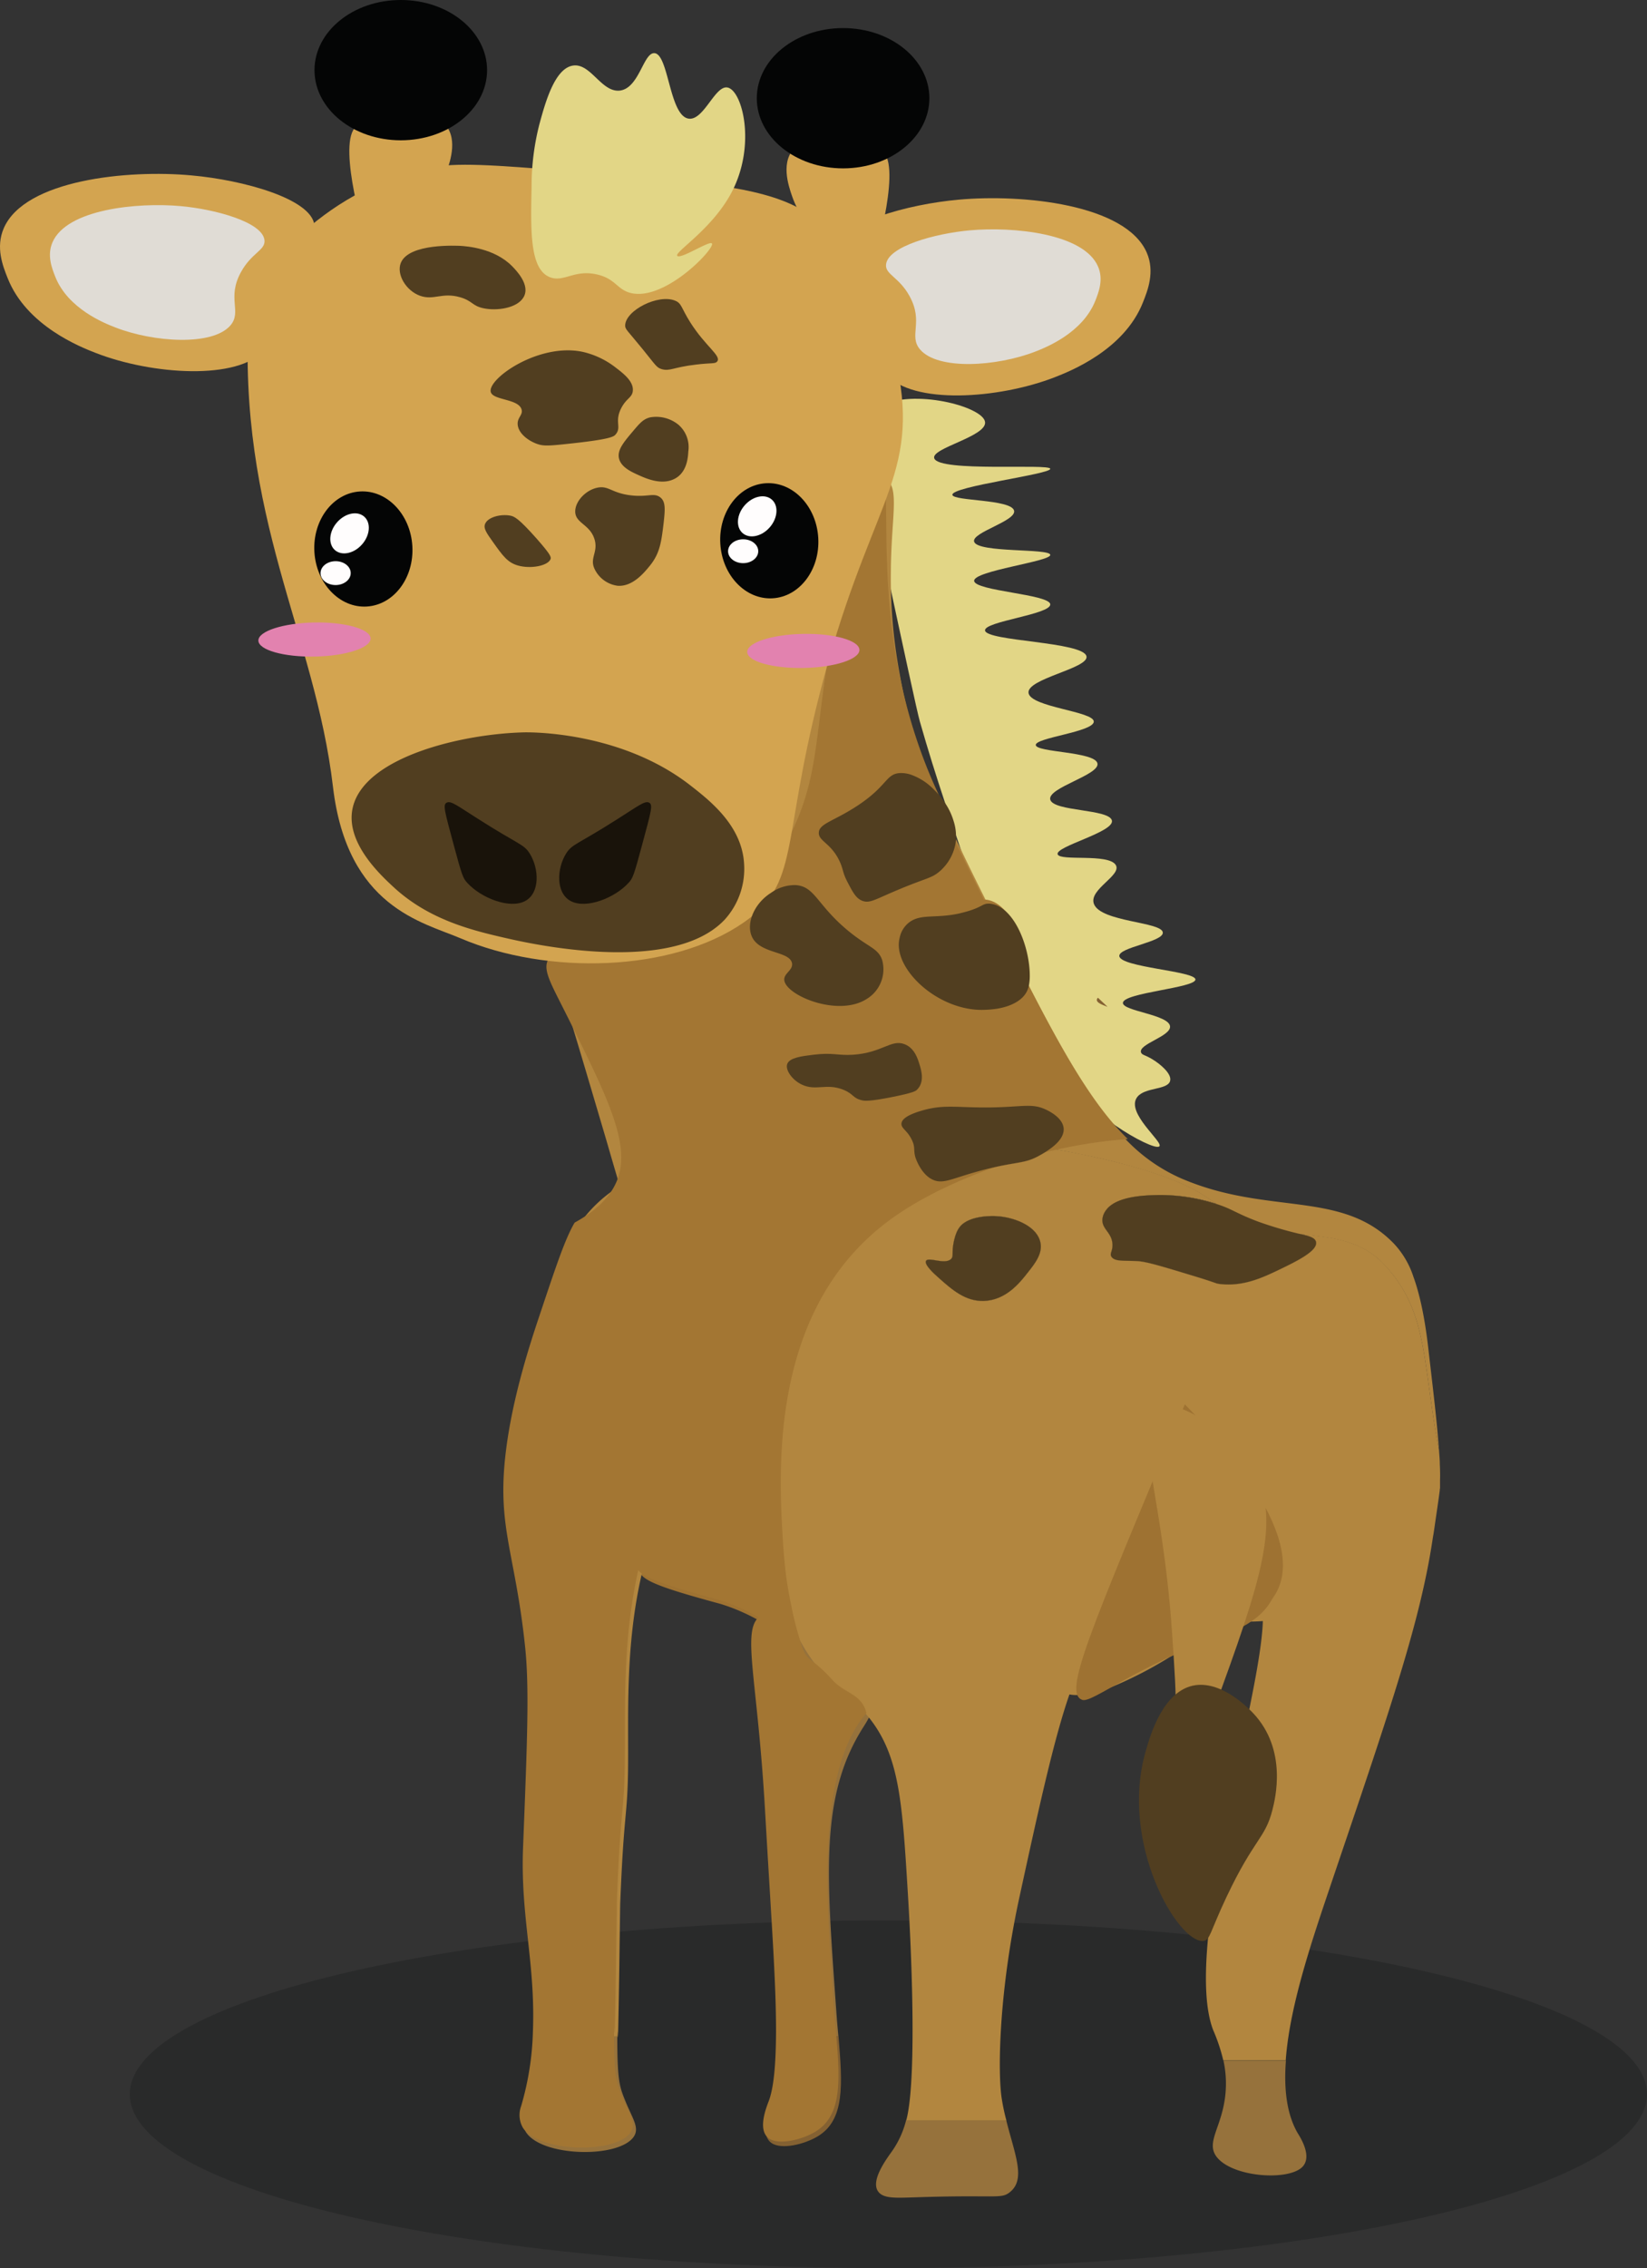 <svg xmlns="http://www.w3.org/2000/svg" width="364.55" height="501.79" viewBox="0 0 364.55 501.79"><rect x="0" y="0" width="364.55" height="501.79" fill="#333333" stroke="none"/><defs><style>.cls-1,.cls-10{fill:#040505;}.cls-1{opacity:0.2;}.cls-2{fill:#e2d686;}.cls-3{fill:#96723c;}.cls-4{fill:#b2863f;}.cls-5{fill:#9e7232;}.cls-6{fill:#d3a450;}.cls-7{fill:#513e20;}.cls-8{fill:#846132;}.cls-9{fill:#a37633;}.cls-11{fill:#e0dcd5;}.cls-12{fill:#e282af;}.cls-13{fill:#fffdfd;}.cls-14{fill:#19130a;}</style></defs><title>Giraffe_Normal</title><g id="Ebene_2" data-name="Ebene 2"><g id="Ebene_1-2" data-name="Ebene 1"><path class="cls-1" d="M364.55,463.33c0,21.24-75.18,38.46-167.91,38.46S28.73,484.57,28.73,463.33s75.17-38.47,167.91-38.47S364.55,442.09,364.55,463.33Z"/><path class="cls-2" d="M194.78,89.87c-5.53,3-3.76,11.87,0,29.41,5.46,25.42,8.2,38.18,8.83,40.37,3.58,12.53,6.94,22.2,13.64,41.52,5.65,16.28,12.82,36.18,29.69,47.87,4.36,3,8.85,5.13,9.63,4.61,1.24-.81-7.63-7.49-4.81-11,1.73-2.13,6.61-1.49,7.22-3.46.5-1.61-2.23-3.83-3.93-4.85-1.54-.94-2.28-.91-2.49-1.49-.66-1.87,6.59-3.55,6.42-5.77-.2-2.61-10.45-3.37-10.43-5.19,0-2.27,16.06-3.31,16.05-5.19s-16.68-2.68-16.85-5.19c-.14-1.94,9.76-3.12,9.63-5.19-.15-2.41-13.73-2.3-15.25-6.34-1.21-3.23,6.33-6.34,4.81-8.65-1.68-2.55-12.24-.76-12.83-2.31-.67-1.75,12.61-4.92,12-7.5s-12.93-1.95-13.64-4.61,11.16-5.49,10.43-8.07-13.48-2.36-13.64-4,12.8-2.91,12.84-5.19-14-3.18-14.44-6.34,13.29-5.42,12.83-8.08c-.56-3.29-22.27-3.32-22.46-5.76-.17-2,14.57-3.53,14.44-5.77s-16.73-2.94-16.85-5.19,17.11-4.3,16.85-5.77-16-.38-16.85-2.88c-.67-2.07,9.49-4.6,8.83-6.92-.73-2.52-13.47-2.06-13.65-3.46-.24-1.86,21.88-4.57,21.67-5.77s-24.6.8-25.68-2.31c-.79-2.27,11.76-4.84,11.24-8.07C217.49,89.88,202,85.92,194.78,89.87Z"/><path class="cls-3" d="M192.33,380c-.45.87-.91,1.58-1.23,2.09A43.6,43.6,0,0,0,186,393.29c-3.87,12.91-2.54,28.57-.88,51.81.13,1.88.29,3.71.46,5.45H172.32c0-11.56-1-23.85-2.44-49.14-1.66-28.8-5.08-39.17-1.43-42.58l0,0a4.15,4.15,0,0,1,1.4-.87,9.4,9.4,0,0,1,4.72-.34,6.77,6.77,0,0,1,.94.15,3.88,3.88,0,0,1,.49.11c7.32,1.61,16.5,8.23,17.6,15.26A10.85,10.85,0,0,1,192.33,380Z"/><path class="cls-4" d="M227.44,281.6c-1.72,2.2-4.78,6.06-9.69,6.22-4.1.1-7-2.43-10.35-5.45-.46-.4-3.06-2.72-2.38-3.49s4,.9,5.41-.27c.58-.47.35-1,.45-2.43.07-.42.33-3.25,1.6-4.79,2.14-2.64,7.68-2.38,8.13-2.32,3.55.18,8.4,1.9,9.54,5.29C231.06,277.05,229.17,279.43,227.44,281.6Z"/><path class="cls-4" d="M232.52,254.1a21.46,21.46,0,0,1-2.37,1.5c-3.42,1.93-4.89,1.3-12,3.1-7.25,1.85-9.17,3.38-11.61,2.33s-3.62-4.16-3.81-4.66c-.68-1.85,0-2.41-.94-4.26a8.28,8.28,0,0,0-.72-1.19A245.2,245.2,0,0,1,232.52,254.1Z"/><path class="cls-4" d="M291.29,274.75c.45,2-4.4,4.34-8.3,6.22-3.55,1.69-7.87,3.73-13.05,3.09-1-.13-.39-.16-5.89-1.82-6.8-2.06-10.18-3.1-12.23-3.23-2.9-.18-4.95.16-5.76-.9-.59-.79.32-1.29.16-3-.2-2.51-2.41-3.22-2.21-5.42a4,4,0,0,1,.78-1.93c2.34-3.31,9.34-3.36,12.27-3.38A40.46,40.46,0,0,1,268,266l1.27.37a37.4,37.4,0,0,0,12.27,5.44,58.2,58.2,0,0,0,5.89,1.12C289.82,273.46,291.06,273.8,291.29,274.75Z"/><path class="cls-5" d="M168.48,358.8a43.44,43.44,0,0,0-8.95-3.94c-11.42-3.09-16.33-4.76-17.6-6.5-1-1.35-.23-2.36,1.24-3.89a0,0,0,0,0,0,0,34.66,34.66,0,0,0,3.74-4.52,25.21,25.21,0,0,0,2.41-4.37c5-11.66,5.24-18,6.8-17.95,2.31.13,8.82,15,17.93,29a1.71,1.71,0,0,1,.16.29,13,13,0,0,1,1.53,9.68c-.1.43-.16.82-.23,1.19-.13.53-.23,1-.29,1.46a2.24,2.24,0,0,0,.19,1.69C179.74,366.21,175,362.48,168.48,358.8Z"/><path class="cls-4" d="M318.69,323.89c0-.95-.1-1.93-.17-2.94-.26-1.4-.55-3.06-.88-5-2.63-16.29-2.4-25.47-9.76-34.52a24.3,24.3,0,0,0-1.69-1.87,16.64,16.64,0,0,0-2.12-1.91c-5-3.7-10.47-3.91-16.62-4.76,2.37.58,3.61.93,3.84,1.88.45,2-4.4,4.34-8.3,6.21-3.55,1.7-7.88,3.73-13.05,3.1-1-.13-.39-.16-5.89-1.83-6.8-2.06-10.18-3.09-12.23-3.22-2.9-.19-4.95.16-5.76-.9-.59-.8.32-1.3.16-3-.2-2.51-2.41-3.23-2.21-5.42a4,4,0,0,1,.78-1.93c2.34-3.31,9.34-3.36,12.26-3.39a40.91,40.91,0,0,1,11,1.56c.46.13.88.27,1.27.37-1.43-.92-2.67-1.8-3.84-2.48-5.66-3.39-16-6.59-28.7-9-1.37-.24-2.8-.5-4.23-.74a20.86,20.86,0,0,1-2.38,1.51c-3.41,1.93-4.88,1.3-11.94,3.09-7.25,1.86-9.17,3.39-11.61,2.33s-3.62-4.15-3.81-4.65c-.69-1.85,0-2.41-.95-4.26a7,7,0,0,0-.71-1.19c-24.37-.87-49.33,2-64,11.48a30.72,30.72,0,0,0-8.37,7.64c-.29.42-.62.9-.91,1.4-2.08,3.55-4.07,9.47-7.58,20-2.08,6.19-6.15,18.38-7.65,30.7-2,16.59,2,22.09,4.23,42.77,1,9.18.52,21.08-.42,44.86-.59,15.26,2.8,25.58,2.18,40.78h18c0-3.83.1,4.23.23-2.85.23-10.79.36-24.12.42-26.56.78-20.05,1.57-19.09,1.73-29.33.16-11.9-.72-27.16,3-43.45a17.6,17.6,0,0,1,1.24-3.89,0,0,0,0,0,0,0s0-.05,0-.08a10,10,0,0,1,3.71-4.44,9.51,9.51,0,0,1,.94-.53c5-2.51,12.73-1.32,17.8,1.72,6.35,3.78,6,8.91,8.92,16.48.19.52.42,1.05.65,1.61a44.48,44.48,0,0,0,2.41,4.76c.23.42.49.85.78,1.3,5.11,8.09,8.46,7.88,13.89,14.73,0,0,.07.08.1.1,6.61,8.39,7.26,18.46,8.49,38.65,1.11,18,1.79,42.5-.35,50.33h22.16a44.8,44.8,0,0,1-1-4.68c-.91-5.37-.78-23,3.8-44.28,4.49-20.63,7.75-35.47,11.16-45.28a7,7,0,0,0,1.73.13,23.81,23.81,0,0,0,8-1.93h0s0,0,0,0A88.17,88.17,0,0,0,259,366.55a.43.43,0,0,1,.26-.1,5.18,5.18,0,0,1,.49-.35c2.92-1.82,5.17-3.36,6-3.91,1.76-1.19,3.22-2.3,4.46-3.31,1.82,0,3.61,0,5.34-.08.45,0,.91,0,1.36-.05.88,0,1.76-.05,2.61-.11-.13,4.5-1.34,11.4-3,19.52-3.1,15.34-7.65,35-9.12,50.49v0c-.81,8.49-.68,15.74,1.11,20.44a39.68,39.68,0,0,1,2.25,6.72h13.83c.91-12.9,6.57-28.72,11-41.89,12.52-36.95,18.77-55.41,21.47-73.13.07-.45.13-.9.23-1.38.13-.87.26-1.74.39-2.67.33-2.25.68-4.57,1-7v-.1c0-.11,0-.22.06-.35,0-.58,0-1.19,0-1.8v-.05C318.78,326.32,318.75,325.13,318.69,323.89ZM227.44,281.6c-1.72,2.19-4.78,6.06-9.69,6.21-4.1.11-7-2.43-10.35-5.44-.46-.4-3.06-2.73-2.38-3.5s4,.9,5.41-.26c.58-.48.35-1,.45-2.43.07-.43.33-3.26,1.6-4.79,2.14-2.65,7.67-2.38,8.13-2.33,3.55.19,8.4,1.91,9.53,5.29C231.06,277.05,229.17,279.43,227.44,281.6Z"/><path class="cls-4" d="M227.44,281.6c-1.72,2.2-4.78,6.06-9.69,6.22-4.1.1-7-2.43-10.35-5.45-.46-.4-3.06-2.72-2.38-3.49s4,.9,5.41-.27c.58-.47.35-1,.45-2.43.07-.42.33-3.25,1.6-4.79,2.14-2.64,7.68-2.38,8.13-2.32,3.55.18,8.4,1.9,9.54,5.29C231.06,277.05,229.17,279.43,227.44,281.6Z"/><path class="cls-4" d="M318.52,321c-.26-1.4-.55-3.06-.88-5-2.63-16.29-2.4-25.47-9.76-34.52a24.3,24.3,0,0,0-1.69-1.87,16.64,16.64,0,0,0-2.12-1.91c-5-3.7-10.47-3.91-16.62-4.76,2.37.58,3.61.93,3.84,1.88.45,2-4.4,4.34-8.3,6.21-3.55,1.7-7.88,3.73-13.05,3.1-1-.13-.39-.16-5.89-1.83-6.8-2.06-10.18-3.09-12.23-3.22-2.9-.19-4.95.16-5.76-.9-.59-.8.32-1.3.16-3-.2-2.51-2.41-3.23-2.21-5.42a4,4,0,0,1,.78-1.93c2.34-3.31,9.34-3.36,12.26-3.39a40.91,40.91,0,0,1,11,1.56c.46.13.88.27,1.27.37-1.43-.92-2.67-1.8-3.84-2.48-3.61-2.17-9.18-4.26-16-6.11q-4.2-1.16-9-2.15c-1.21-.23-2.41-.5-3.68-.74h0c-1.37-.26-2.77-.5-4.2-.74a20.86,20.86,0,0,1-2.38,1.51c-3.41,1.93-4.88,1.3-11.94,3.09-7.25,1.86-9.17,3.39-11.61,2.33s-3.62-4.15-3.81-4.65c-.69-1.85,0-2.41-.95-4.26a7,7,0,0,0-.71-1.19c-24.37-.87-49.33,2-64,11.48q-1.43-4.8-2.93-10c-3.52-11.9-6-20.31-7.85-26.34-2.11-7-3.31-10.9-4-13.39a22.61,22.61,0,0,1-.74-3.28,15.69,15.69,0,0,1-.17-2.54c-.35-15.12,3.71-29.72,10.09-42.92a139.31,139.31,0,0,1,28.83-39.09c.46-.45,1-.9,1.4-1.33,1.43-1.34,2.9-2.61,4.33-3.83.49-.42,1-.82,1.46-1.22,1.14-1,2.31-1.87,3.45-2.75a81,81,0,0,1,7-4.81,51.34,51.34,0,0,1,8.49-4.39h0c3.68-1.43,6.71-1.85,8.72-1.09h0c.22.08.42.19.61.27,0,0,0,0,0,0a3.32,3.32,0,0,1,1.3,1.46c1.43,2.86.1,8.73,0,18.73v.34a115.06,115.06,0,0,0,1.92,22.67,119.57,119.57,0,0,0,7.58,25.76s0,0,0,0c1.43,3.49,3,7,4.85,10.82,2.08,4.42,4.42,9.18,7.06,14.44h0c.26.56.55,1.14.85,1.72,3,5.93,5.66,11.37,8.2,16.32v0c8.42,16.45,14.93,27.69,22.45,35a37.89,37.89,0,0,0,11.36,7.7c19.23,8.28,35.56,2.43,47.11,14.47a19.5,19.5,0,0,1,4.27,7.27c1.3,3.57,2.53,8.75,3.38,16.53C317.22,307.6,318.1,314.84,318.52,321Z"/><path class="cls-6" d="M185.07,55.17c.65-5.86,15.89-10,27.17-11,14.07-1.28,36.94,1,41.59,11.73,1.83,4.23.21,8.35-.85,11-4.17,10.58-16.25,15.28-19.52,16.56-12.45,4.84-31.54,6.12-37.35-.69-3.83-4.49,1.23-8.79-3.4-17.25C189.26,59.2,184.71,58.45,185.07,55.17Z"/><path class="cls-5" d="M262.25,310.7c7.15,7.24,28.56,30.12,19.53,42.78-.73,1-2.27,5.17-11,8.28-19.76,7-29.09,15.14-31.26,14.31C235.39,374.51,240.66,362.29,262.25,310.7Z"/><path class="cls-4" d="M256,311.18c-5.83,2.39,1.25,18.46,3.4,49.68.62,9,.93,13.54.85,19.32-.14,10-1.13,15.67,0,15.87,1.79.31,6.9-13.59,8.48-17.94C279,350,283.93,335.79,277.22,325,271.8,316.24,260.55,309.32,256,311.18Z"/><path class="cls-7" d="M264.63,372.82c-7.09,1-10,10.93-11,14.49-6,20.45,7.19,42.72,12.73,42.09,1.49-.17,1.42-1.87,5.09-9.66,6.17-13.06,8.57-12.93,10.19-19.32.62-2.46,3.37-13.28-4.25-21.39C276.48,378.09,270.71,372,264.63,372.82Z"/><path class="cls-3" d="M140.24,472.77c-3.35,4.76-20.15,4.42-23.79-1a5.66,5.66,0,0,1-.42-4.82,63.91,63.91,0,0,0,2.6-16.37h18c0,8.78.39,10.79,1.53,13.6C139.88,468.62,141.7,470.68,140.24,472.77Z"/><path class="cls-8" d="M180.91,472.69c-2.8,1.67-7.94,3-10.18,1.4-2.57-1.82-.56-6.82,0-8.28,1.07-2.91,1.56-7.82,1.59-15.26H185.6C186.48,461.19,187.06,469.07,180.91,472.69Z"/><path class="cls-3" d="M223.42,485.07c-1.92,1.48-3.12.45-20.79,1.06-4.26.13-6.83.29-8.07-1.06-2.21-2.38,1.79-7.59,3-9.31a20.59,20.59,0,0,0,3-6.69h22.16C224.66,476.82,227.16,482.24,223.42,485.07Z"/><path class="cls-3" d="M288.18,479.49c-3.19,3-15,2.19-18.68-2.06-3.19-3.68,1.88-7.33,1.85-16.56a23.6,23.6,0,0,0-.55-5h13.83c-.49,6.25.16,11.83,2.6,16.06C288,473.14,290.52,477.27,288.18,479.49Z"/><path class="cls-9" d="M227.18,217c8.43,16.45,14.94,27.69,22.45,35a107.2,107.2,0,0,0-13.44,1.85h0c-16,3.2-29.45,9.36-37.32,14.7C170,288,172.29,325.11,173.36,342c.1,1.35.2,2.62.33,3.86a78.14,78.14,0,0,0,1.53,9.68c.06.45.16.87.26,1.3.45,2.09,1,4.1,1.62,6.11,1.47,5.18,1.81,2.84,7.2,8.77,2.73,3,6.37,2.94,7.48,7.25-11.19,13.05-8.85,41.87-7.19,65.12.13,1.88.29,3.7.45,5.45.88,10.63,1.47,18.51-4.68,22.14-2.8,1.66-7.94,3-10.19,1.4-2.57-1.83-.55-6.83,0-8.28,1.08-2.91,1.56-7.83,1.6-15.26,0-11.56-1-23.86-2.44-49.14-1.66-28.81-5.08-39.17-1.44-42.58l0,0a42.91,42.91,0,0,0-9-3.94c-11.42-3.1-16.34-4.76-17.61-6.51-3.67,16.29-2.79,31.55-3,43.46-.16,10.23-.94,9.28-1.72,29.33-.07,2.43-.2,15.76-.42,26.55-.14,7.09-.23-1-.23,2.86,0,8.78.39,10.79,1.53,13.59,1.75,4.47,3.58,6.54,2.11,8.63-3.35,4.76-20.14,4.41-23.78-1a5.65,5.65,0,0,1-.43-4.81,64,64,0,0,0,2.61-16.37c.61-15.21-2.77-25.52-2.18-40.78.94-23.78,1.43-35.68.42-44.86-2.21-20.68-6.25-26.19-4.23-42.77,1.49-12.32,5.56-24.52,7.64-30.71,3.52-10.52,5.5-16.45,7.59-20,3.64-2,7.48-4.87,9.27-9.05,3.32-7.8-1.53-17.82-10.77-36.34a.83.83,0,0,0-.07-.13c-3.87-7.8-5.88-10.79-3.9-13.25,4-4.92,17.18,1,30.42-2.88.53-.16,1.08-.35,1.6-.53s1.3-.5,1.92-.77c9.18-4.07,13.5-12,18.12-20.52,0,0,0,0,0,0a.09.09,0,0,1,0-.08c7.13-13.25,6.41-21.32,9.37-40.68.33-1.93.65-4,1-6.16v0c0-.08,0-.1,0-.18.85-4.68,2.41-13.46,4.27-21.11v0c1.85-7.73,4-14.26,6.05-14.26h0a.94.94,0,0,1,.62.26,0,0,0,0,0,0,0,5.74,5.74,0,0,1,.82,2.88v0c.35,3.44.13,9.5.45,17.27v.35c.52,13.43,2.57,31.89,11.62,50.94v0c.68,1.46,1.4,2.88,2.18,4.34a11,11,0,0,1,.55,4c2.08,4.41,4.43,9.17,7.06,14.44h0l.32,0c5.4.4,8.92,9.45,8.92,15.87a10.21,10.21,0,0,1-.2,2.15Z"/><path class="cls-8" d="M242.77,221.22a.73.73,0,0,1,.26-.48c.68.66,1.4,1.32,2.12,2C243.78,222.25,242.77,221.8,242.77,221.22Z"/><path class="cls-6" d="M176.18,32.43c-3.55,3.14-1.68,8.61-.85,11,2.79,8.1,12,16.58,17.83,15.18,0,0,6.21-20.27,2.55-24.84C191.82,29,180.42,28.69,176.18,32.43Z"/><path class="cls-6" d="M98,27c3.56,3.15,1.68,8.61.85,11-2.78,8.11-12,16.58-17.83,15.18,0,0-6.21-20.27-2.54-24.84C82.36,23.56,93.77,23.28,98,27Z"/><ellipse class="cls-10" cx="88.71" cy="15.52" rx="19.1" ry="15.52"/><ellipse class="cls-10" cx="186.61" cy="21.73" rx="19.1" ry="15.52"/><path class="cls-6" d="M69.59,49.81c-.65-5.86-15.89-10-27.17-11C28.35,37.49,5.48,39.75.83,50.5c-1.83,4.23-.21,8.34.85,11C5.85,72.12,17.93,76.82,21.2,78.09c12.45,4.85,31.54,6.12,37.35-.69,3.83-4.48-1.23-8.79,3.4-17.25C65.4,53.84,70,53.08,69.59,49.81Z"/><path class="cls-11" d="M58.54,53.13C58.1,49.14,47.7,46.3,40,45.6c-9.6-.87-25.21.67-28.38,8-1.25,2.89-.14,5.7.58,7.54C15,68.36,23.29,71.57,25.52,72.44,34,75.74,47,76.61,51,72c2.61-3.06-.84-6,2.32-11.77C55.68,55.89,58.79,55.37,58.54,53.13Z"/><path class="cls-11" d="M196.12,58.5c.44-4,10.84-6.84,18.54-7.54,9.6-.87,25.21.67,28.38,8,1.25,2.89.14,5.69-.58,7.53-2.84,7.22-11.09,10.43-13.32,11.3-8.49,3.3-21.52,4.17-25.49-.47-2.61-3.06.84-6-2.31-11.77C199,61.25,195.87,60.73,196.12,58.5Z"/><path class="cls-6" d="M125.71,37.83c28.23,2.26,42.34,3.4,51.23,8.28,17.21,9.43,20.31,27.12,22.08,37.25,4,23.09-7.16,29.11-17.66,70.38-8.48,33.3-4.34,41.75-16.78,50.37-15.88,11-43.46,11.68-62.71,3.45-8.29-3.54-25-6.83-28.16-33.41-4-34.1-21.22-59.51-18.65-105.28.37-6.75,15.71-26.76,39.74-31.73C100.92,35.87,109.27,36.5,125.71,37.83Z"/><path class="cls-2" d="M127,14.49c-4.2.41-6.34,8.31-7.64,13.11a55.35,55.35,0,0,0-1.7,13.8c-.21,10-.39,18.41,4.25,20,3,1,5.25-1.79,10.18-.69,4.22.94,4.49,3.43,7.64,4.14,7.68,1.72,18.78-10.15,17.83-11-.63-.6-6.83,3.52-7.64,2.76s7.5-5.71,11.88-13.8c5.74-10.61,2.48-23-.85-23.46-2.72-.38-5.18,7.3-8.48,6.9-4.34-.53-4.44-14.35-7.64-14.49-2.43-.11-3.35,7.77-7.64,8.28C133.17,20.48,130.83,14.11,127,14.49Z"/><ellipse class="cls-12" cx="177.82" cy="144" rx="12.42" ry="3.77" transform="translate(-2.72 3.42) rotate(-1.09)"/><ellipse class="cls-12" cx="69.62" cy="141.49" rx="12.42" ry="3.77" transform="translate(-2.69 1.35) rotate(-1.09)"/><ellipse class="cls-10" cx="80.42" cy="121.46" rx="10.86" ry="12.75" transform="translate(-6.89 4.86) rotate(-3.32)"/><ellipse class="cls-13" cx="77.37" cy="117.99" rx="4.92" ry="3.69" transform="translate(-62.42 98.86) rotate(-48.95)"/><ellipse class="cls-13" cx="74.29" cy="126.8" rx="3.34" ry="2.64" transform="translate(-0.4 0.23) rotate(-0.18)"/><ellipse class="cls-10" cx="170.27" cy="119.65" rx="10.86" ry="12.75" transform="translate(-6.64 10.05) rotate(-3.32)"/><ellipse class="cls-13" cx="167.6" cy="114.23" rx="4.92" ry="3.69" transform="translate(-28.61 165.61) rotate(-48.95)"/><ellipse class="cls-13" cx="164.49" cy="121.96" rx="3.34" ry="2.64" transform="translate(-0.38 0.51) rotate(-0.18)"/><path class="cls-7" d="M78.1,178.58c2.68-11.2,24.42-16.3,38.2-16.56,1.46,0,21.26-.14,36.5,11.73,4.32,3.37,11.37,8.86,11.89,17.25a16.72,16.72,0,0,1-4.25,12.42c-11.72,12.51-43.42,5.27-48.38,4.14-7.35-1.68-16.79-3.94-24.62-11C84.39,193.75,76.24,186.37,78.1,178.58Z"/><path class="cls-7" d="M146,109.93c-1.37-.92-2.71.09-6.36-.34-4.21-.5-4.85-2.12-7.22-1.73-2.72.45-5.26,3.13-5.09,5.52s3.23,2.68,4.24,5.86c.91,2.86-1.09,4.17,0,6.56a6.6,6.6,0,0,0,5.1,3.79c3.39.28,6-3,7.21-4.48,2.22-2.76,2.51-5.32,3-9.31C147.22,112.67,147.4,110.86,146,109.93Z"/><path class="cls-7" d="M143.89,92.34c-1.51.37-2.28,1.28-3.82,3.1-2.11,2.5-3.61,4.27-3,6.21.59,1.79,2.67,2.74,4.24,3.45s4.85,2.19,7.64,1c3.12-1.29,3.33-4.92,3.4-6.21a6.56,6.56,0,0,0-2.12-5.87A7.77,7.77,0,0,0,143.89,92.34Z"/><path class="cls-7" d="M112.91,114.07c.93.17,1.86.57,5.94,5.17,3,3.42,3.2,4,3,4.49-.66,1.5-4.45,2.17-7.22,1.38-2.28-.65-3.36-2.16-5.51-5.18-1.48-2.07-2.21-3.12-1.7-4.13C108.1,114.39,110.81,113.69,112.91,114.07Z"/><path class="cls-7" d="M108.66,86.82c.66,1.76,6.15,1.41,6.79,3.79.34,1.26-1.06,1.77-.85,3.45.25,1.92,2.38,3.47,4.25,4.14,1.36.49,2.45.47,6.79,0,9.47-1,10.2-1.59,10.61-2.07,1.41-1.62-.31-2.82,1.27-5.86,1.15-2.2,2.41-2.29,2.55-3.8.2-2.1-2.07-3.83-3.82-5.17A18.58,18.58,0,0,0,129,77.85C119.18,75.74,107.59,84,108.66,86.82Z"/><path class="cls-7" d="M138.37,72c0,.89.47,1.06,3.82,5.18,2.94,3.61,3.1,4.13,4.25,4.48,1.81.55,2.58-.42,7.64-1,3.43-.42,4.23-.12,4.67-.69.95-1.26-2.53-3.25-5.95-8.63-2.06-3.25-1.88-4.24-3.39-4.83C145.71,65,138.47,68.63,138.37,72Z"/><path class="cls-7" d="M101.87,54.39c-.58,0-11.38-.66-13.16,3.79-1,2.56,1.19,6.15,4.25,7.25s4.88-.83,8.91.34c2.73.8,2.61,1.88,5.1,2.42,3,.65,7.5,0,8.91-2.42,1.6-2.7-1.67-6-2.55-6.9C109.39,54.88,103.25,54.48,101.87,54.39Z"/><path class="cls-7" d="M211.6,185.51a7.32,7.32,0,0,1-.23,1.69,10.49,10.49,0,0,1-2.77,5,4.89,4.89,0,0,1-.62.58c-1.75,1.51-2.73,1.4-8.49,3.78s-6.83,3.31-8.49,2.78c-1.47-.5-2.18-1.82-3.39-4.15-1.13-2.14-.91-2.7-1.69-4.47-1.92-4.26-4.81-4.58-4.68-6.56s3.38-2.51,8.49-5.87c6.67-4.37,6.31-7,9.34-7.25a6.73,6.73,0,0,1,2.47.32,13.14,13.14,0,0,1,5.21,3.36s0,0,0,0a15.79,15.79,0,0,1,2.11,2.49v0a14.12,14.12,0,0,1,2.18,4.33A11.07,11.07,0,0,1,211.6,185.51Z"/><path class="cls-7" d="M191.85,221c-6.32,4.07-17.86-.75-18.25-4.13-.18-1.55,2-2.19,1.7-3.8-.54-2.54-6.31-2.07-8.49-5.17-2-2.91-.15-7.86,3.82-10.35a9,9,0,0,1,5.52-1.73c4.25.31,4.67,4.36,11.46,10,4.58,3.81,6.73,3.9,7.64,6.55A7.67,7.67,0,0,1,191.85,221Z"/><path class="cls-7" d="M227.93,215.85a10.24,10.24,0,0,1-.19,2.14v0a4.93,4.93,0,0,1-1.08,2.3c-1.46,1.74-3.93,2.54-6,2.88a22.93,22.93,0,0,1-4.13.24c-9.86-.48-19-9.55-17.41-15.87a5.72,5.72,0,0,1,2.11-3.47c2.57-1.95,5.67-.84,10.87-1.93.59-.13,1.21-.29,1.86-.47,3.32-.95,3.48-1.72,4.75-1.75h0c.1,0,.2,0,.33,0C224.42,200.37,227.93,209.42,227.93,215.85Z"/><path class="cls-7" d="M188.77,233.35c-3.41.21-4.39-.54-8.75,0-2.7.33-5.12.65-5.73,1.94s1,3.63,3.18,4.66c3.16,1.5,5.43-.39,9.24,1.16,2.29.94,2,1.85,4.13,2.33.52.11,1.56.29,6.85-.78,4.46-.9,5-1.28,5.25-1.55,1.75-1.65,1-4.27.64-5.43-.41-1.39-1.12-3.79-3.35-4.66C197.24,229.85,195.29,232.93,188.77,233.35Z"/><path class="cls-7" d="M235.42,249.52c.22,1.85-1.34,3.44-2.9,4.58a21.46,21.46,0,0,1-2.37,1.5c-3.42,1.93-4.89,1.3-12,3.1-7.25,1.85-9.17,3.38-11.61,2.33s-3.62-4.16-3.81-4.66c-.68-1.85,0-2.41-.94-4.26a8.28,8.28,0,0,0-.72-1.19c-.88-1.13-1.66-1.58-1.53-2.43.1-.61.68-1.64,4.3-2.72,5.2-1.57,8-.64,15.78-.77,6.86-.13,8.88-.95,11.91.5C232.2,245.82,235.12,247.22,235.42,249.52Z"/><path class="cls-7" d="M227.44,281.6c-1.72,2.2-4.78,6.06-9.69,6.22-4.1.1-7-2.43-10.35-5.45-.46-.4-3.06-2.72-2.38-3.49s4,.9,5.41-.27c.58-.47.35-1,.45-2.43.07-.42.33-3.25,1.6-4.79,2.14-2.64,7.68-2.38,8.13-2.32,3.55.18,8.4,1.9,9.54,5.29C231.06,277.05,229.17,279.43,227.44,281.6Z"/><path class="cls-7" d="M291.29,274.75c.45,2-4.4,4.34-8.3,6.22-3.55,1.69-7.87,3.73-13.05,3.09-1-.13-.39-.16-5.89-1.82-6.8-2.06-10.18-3.1-12.23-3.23-2.9-.18-4.95.16-5.76-.9-.59-.79.32-1.29.16-3-.2-2.51-2.41-3.22-2.21-5.42a4,4,0,0,1,.78-1.93c2.34-3.31,9.34-3.36,12.27-3.38A40.46,40.46,0,0,1,268,266l1.27.37c3.55,1.13,4.17,2,9.24,3.91a86.54,86.54,0,0,0,8.92,2.65C289.82,273.46,291.06,273.8,291.29,274.75Z"/><path class="cls-14" d="M126.29,199.33c-3.27-1.78-3.08-7.11-1-10.48,1.34-2.16,2.55-2,11.41-7.66,4.6-2.91,6-4.06,6.94-3.63s.54,1.74-1.49,9.27c-1.83,6.82-2.09,7.49-3,8.46C136.19,198.6,129.76,201.21,126.29,199.33Z"/><path class="cls-14" d="M116.26,199.33c3.28-1.78,3.09-7.11,1-10.48-1.34-2.16-2.55-2-11.41-7.66-4.6-2.91-6-4.06-6.94-3.63s-.54,1.74,1.49,9.27c1.83,6.82,2.09,7.49,3,8.46C106.36,198.6,112.79,201.21,116.26,199.33Z"/></g></g></svg>